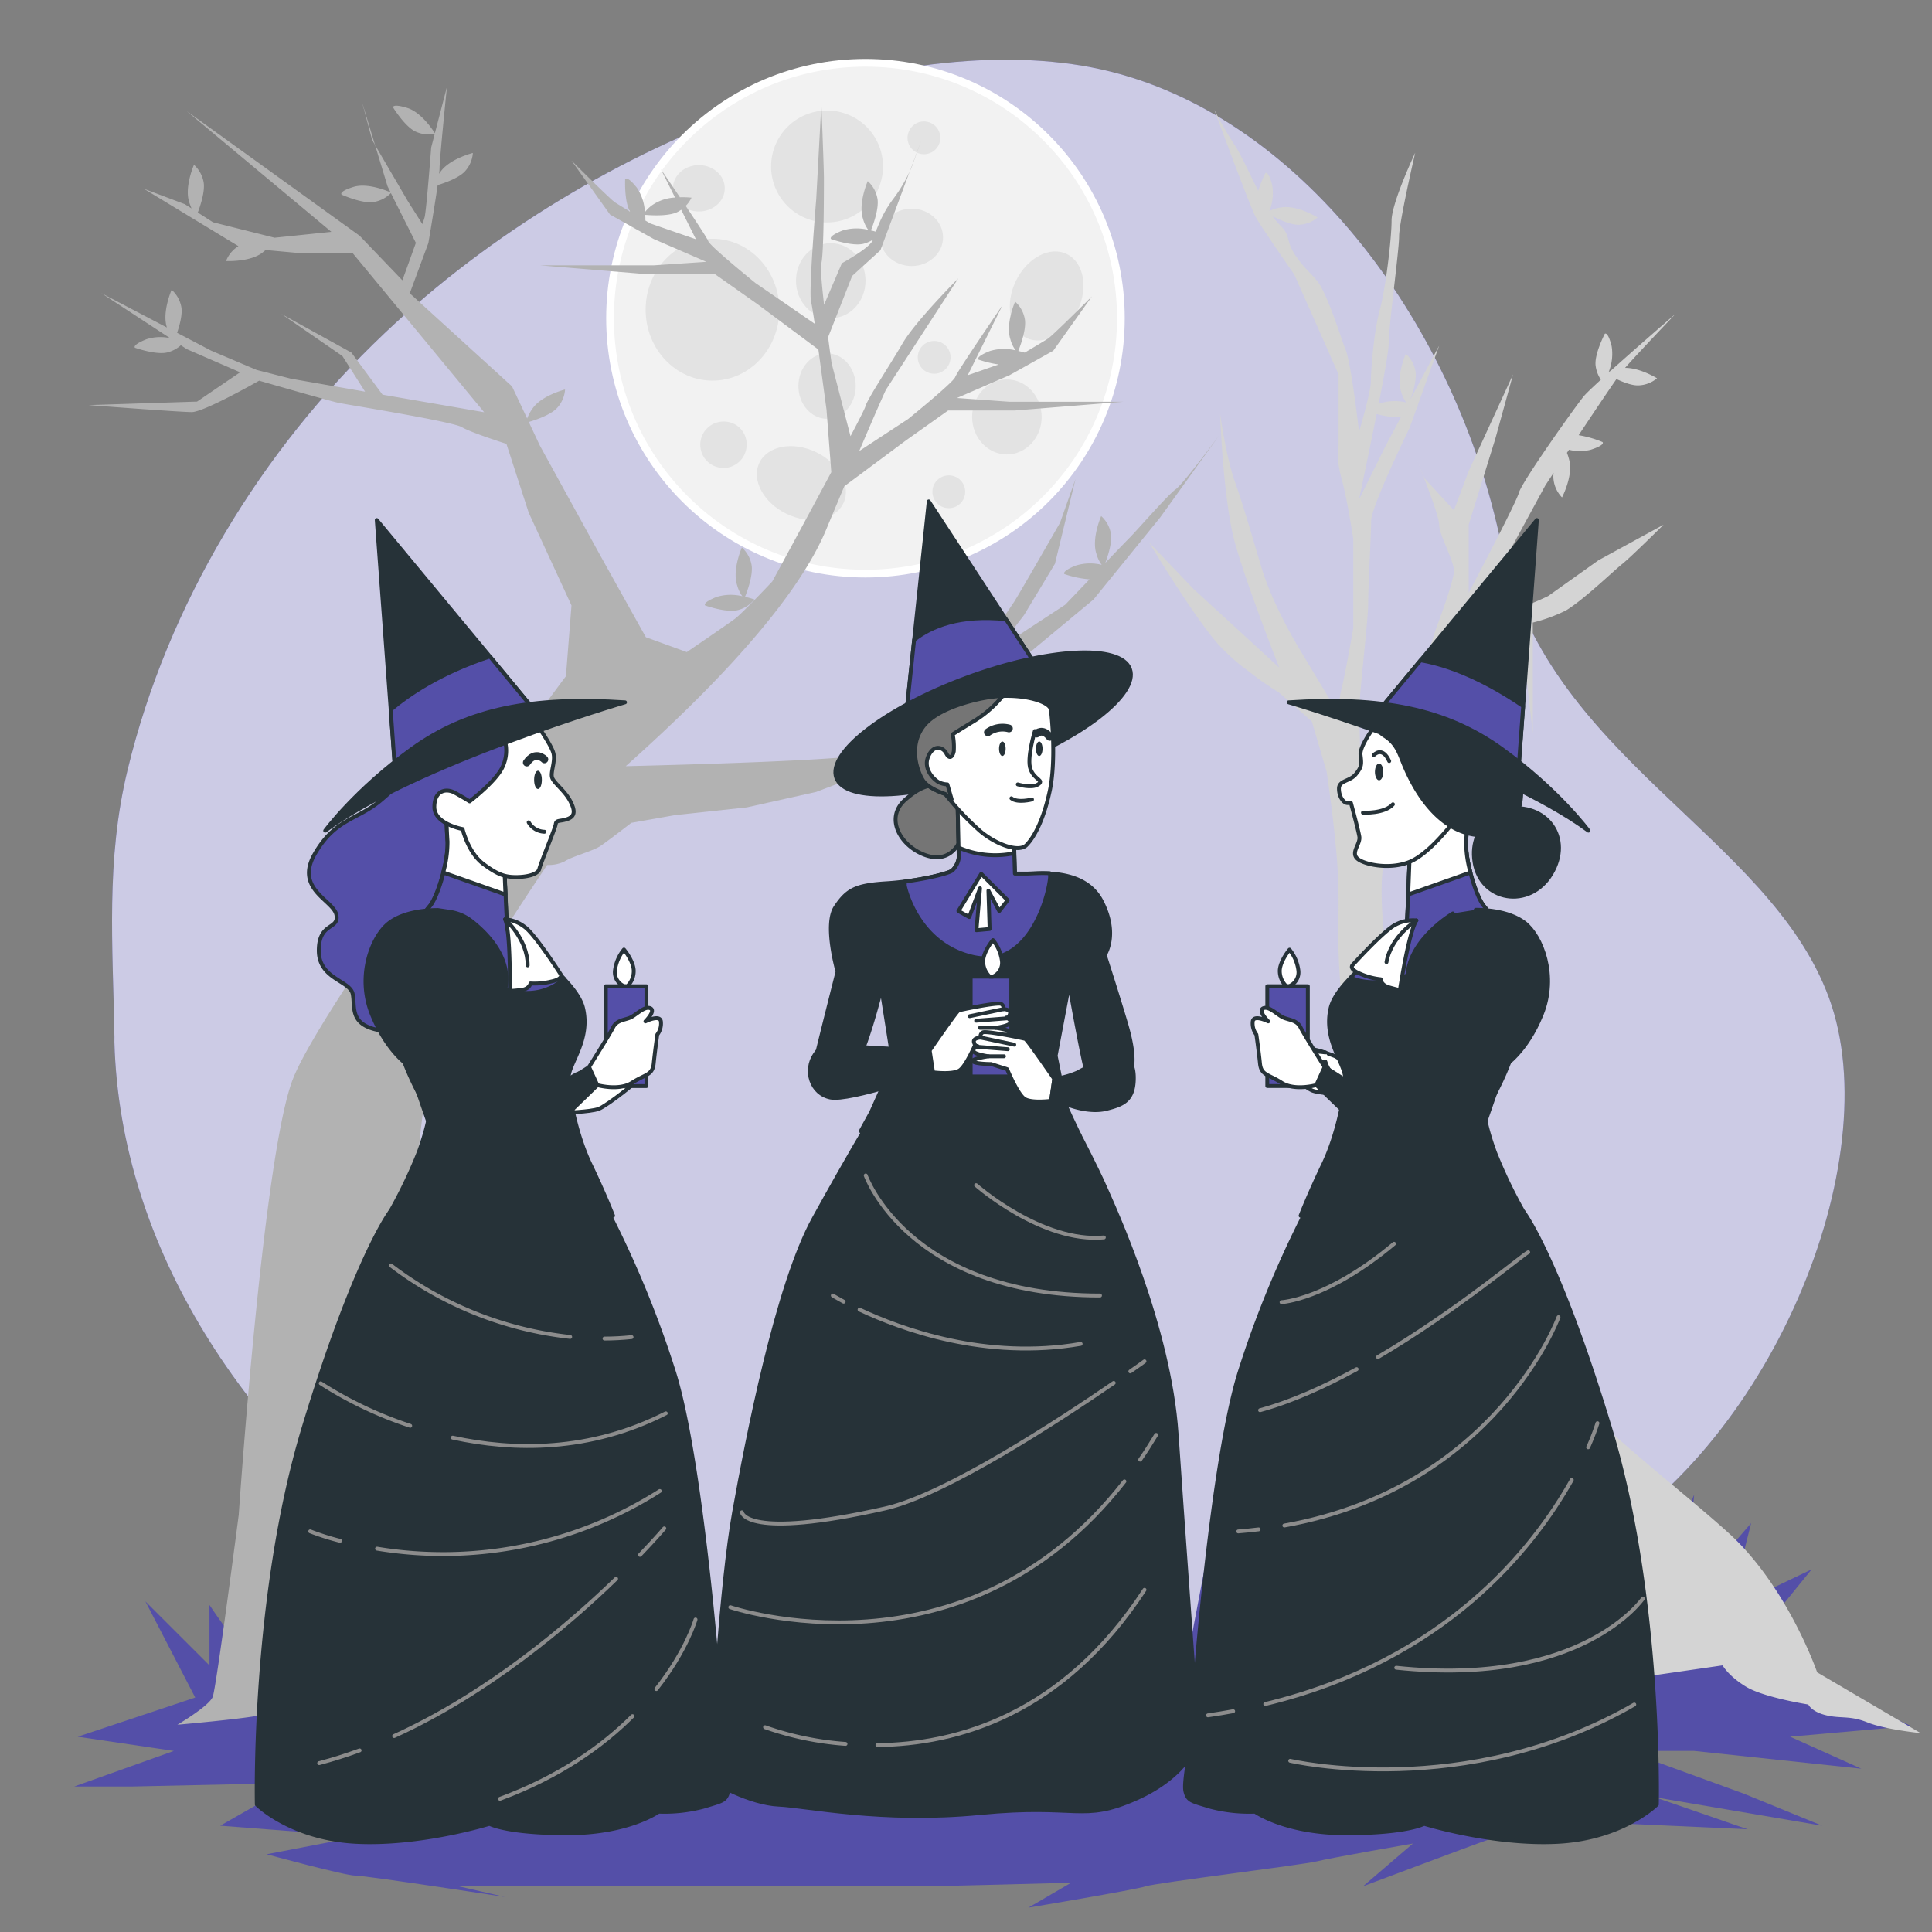 <svg xmlns="http://www.w3.org/2000/svg" viewBox="0 0 500 500"><rect x="0" y="0" width="500" height="500" fill="#808080" stroke="none"/><g id="freepik--background-simple--inject-174"><path d="M29.61,269.64c2.9,107.31,131.58,195,233,173.86C327,430.07,360.23,427.94,409,401.78s79.9-101.11,64.34-143.54S399.83,196,388.51,140.86,338.31,31.26,287.4,18.53s-132.18,14.83-188,67.83c-31.85,30.22-56,70-66.35,112.77-5.71,23.51-3.84,45.5-3.43,69.21Z" style="fill:#544FA8"></path><path d="M29.61,269.64c2.9,107.31,131.58,195,233,173.86C327,430.07,360.23,427.94,409,401.78s79.9-101.11,64.34-143.54S399.83,196,388.51,140.86,338.31,31.26,287.4,18.53s-132.18,14.83-188,67.83c-31.85,30.22-56,70-66.35,112.77-5.71,23.51-3.84,45.5-3.43,69.21Z" style="fill:#fff;opacity:0.7"></path></g><g id="freepik--Floor--inject-174"><path d="M50.52,439.32,37.63,414.44,54.21,431V415.37s11.06,16.58,12,13.82S64,387,64,387l5.87,26.52L69,376.67l10.13,40.54,46.07,12.9,5.53-19.35L143.58,373l-7.37,34.08s3.68-5.52,9.21-14.74,17.5-23,20.27-24.87-11.06,23-11.06,23l-12,27.64-1.85,6.45,16.59-12.9L151,430.11l12.9-14.74-2.77,17.5,18.43-8.29-4.61,10.13,12.9-6.45-6.45,12.9,23-4.6-4.6,8.29,16.58-8.29-2.76,11.05,47.91-1.84-12-8.29,19.35,2.76v-7.37l19.34,11.06-1.84-11.06,7.37,5.53-9.21-35.93,12.9,33.17V425.5l8.29,12,7.37-38.7,1.84,35,18.43-11.05-3.69,17.5,22.12-18.42-6.45,12,23-9.21-3.69,8.29,18.43-9.21-3.69,10.13,15.67-6.45-4.61-23,11,18.31.1-14.62L415.37,432,405.23,384,420,420.89l2.77-21.19,3.68,15.67,12-28.56-2.76,27.63,17.5-20.26-5.53,22.11,21.19-10.14L453.14,425.5H467s-16.58,11.06-11.06,11.06h18.43L471.57,443h14.74l8.29,3.68-31.33,2.77,18.43,8.29-43.3-4.61H420.89L451.3,464.2l20.27,8.29-43.31-7.37,24,8.29-40.54-1.84s-23.95,3.68-26.72,4.6-32.24,12-32.24,12l12.9-11.06s-21.2,3.69-24.88,4.61-41.46,5.53-44.22,6.45-30.41,5.53-30.41,5.53l11.06-6.45s-33.17.92-38.7.92H118.7l12,2.76s-35.93-5.52-38.7-5.52-23-5.53-23-5.53l24-4.61L57,472.49l19.35-11.06-42.38.92H19.2L45,453.14l-24.88-3.68Z" style="fill:#544FA8"></path></g><g id="freepik--Moon--inject-174"><circle cx="223.98" cy="82.35" r="66.1" style="fill:#f2f2f2;stroke:#fff;stroke-miterlimit:10;stroke-width:2px"></circle><ellipse cx="184.39" cy="80.15" rx="17.3" ry="18.36" style="fill:#e3e3e3"></ellipse><path d="M228.52,43.08A14.48,14.48,0,1,1,214.05,28.6,14.47,14.47,0,0,1,228.52,43.08Z" style="fill:#e3e3e3"></path><path d="M221.46,99.92c0,4.68-3.32,8.47-7.41,8.47s-7.42-3.79-7.42-8.47,3.32-8.47,7.42-8.47S221.46,95.24,221.46,99.92Z" style="fill:#e3e3e3"></path><path d="M193.22,114.75a6,6,0,1,1-6-5.65A5.84,5.84,0,0,1,193.22,114.75Z" style="fill:#e3e3e3"></path><path d="M244.06,61.44c0,4.09-3.64,7.41-8.12,7.41s-8.12-3.32-8.12-7.41S231.45,54,235.94,54,244.06,57.34,244.06,61.44Z" style="fill:#e3e3e3"></path><path d="M243.35,35.67a4.24,4.24,0,1,1-4.24-4.24A4.23,4.23,0,0,1,243.35,35.67Z" style="fill:#e3e3e3"></path><path d="M246,92.47a4.24,4.24,0,1,1-4.23-4.23A4.23,4.23,0,0,1,246,92.47Z" style="fill:#e3e3e3"></path><path d="M249.79,127.26a4.24,4.24,0,1,1-4.23-4.23A4.23,4.23,0,0,1,249.79,127.26Z" style="fill:#e3e3e3"></path><path d="M187.57,48.73c0,3.31-3,6-6.71,6s-6.71-2.69-6.71-6,3-6,6.71-6S187.57,45.41,187.57,48.73Z" style="fill:#e3e3e3"></path><path d="M224,72.65c0,5.36-4,9.7-9,9.7s-9-4.34-9-9.7,4-9.71,9-9.71S224,67.28,224,72.65Z" style="fill:#e3e3e3"></path><path d="M269.58,107.91c0,5.36-4.05,9.7-9,9.7s-9-4.34-9-9.7,4.05-9.71,9-9.71S269.58,102.55,269.58,107.91Z" style="fill:#e3e3e3"></path><path d="M218.26,130.26c-2.13,4.4-8.72,5.61-14.72,2.71s-9.13-8.82-7-13.22,8.72-5.61,14.71-2.71S220.39,125.87,218.26,130.26Z" style="fill:#e3e3e3"></path><path d="M265.65,87.46c-4.41-2.12-5.64-8.7-2.76-14.71s8.8-9.16,13.2-7,5.64,8.7,2.75,14.7S270.05,89.57,265.65,87.46Z" style="fill:#e3e3e3"></path></g><g id="freepik--Trees--inject-174"><path d="M470.28,432.8s-7.65-22.21-22.95-36.09S403,361.55,394.55,345.82s-19.56-58.15-28.31-75-9.18-39.79-8.42-45.34a159.1,159.1,0,0,1,6.12-26.84,274.25,274.25,0,0,1,10.72-26.83,14.76,14.76,0,0,1,6.88-6.48c.53-.22,1.2-.44,2-.68l2.58,57.07V163.94c2.22-.6,4.81-1.26,7.42-2l3.14,27.85V161.12a41,41,0,0,0,8.61-3.15c4.59-2.78,12.24-10.18,14.53-12s10.71-10.18,10.71-10.18L413.67,145l-13,9.25S393,158,390,158s-9.18,2.77-9.18,2.77l19.12-35.16,2.13-3.24a6.52,6.52,0,0,0,0,1.86,7.87,7.87,0,0,0,2.18,4.5s2.93-5.63,1.87-9.65a14.35,14.35,0,0,0-.6-1.89l.53-.79a11.38,11.38,0,0,0,5.62,0c4-1.3,3.05-2,3.05-2a27.12,27.12,0,0,0-6.17-1.77c3.66-5.51,7.59-11.38,9.79-14.53,1.75.83,4.14,1.76,5.85,1.63a7.94,7.94,0,0,0,4.65-1.83s-4.41-2.73-8.28-2.69c3.31-3.76,13.08-14,13.08-14s-9.79,8.46-16.84,14.8a2.39,2.39,0,0,0-.47.26,12.53,12.53,0,0,0,.76-6.68c-1-4-1.78-3.19-1.78-3.19s-2.76,5.3-2.36,8.28a8.51,8.51,0,0,0,1.35,3.59c-2.18,2-3.82,3.56-4.37,4.22-2.3,2.78-16.07,22.21-16.83,25s-13,25.91-13,25.91V135.76l6.89-22.21,4.59-16.66-11.48,25-3.82,10.17-7.66-8.32-2.27-5.51c.36.87,6.1,14.85,6.1,17.54s3.83,9.25,3.83,12-4.6,14.8-4.6,14.8-8.41,25.91-9.94,30.54-9.18,21.28-9.18,21.28-.77-25.91-.77-30.53,2.3-23.14,2.3-27.77.76-17.58.76-21.28,9.95-24.06,9.95-24.06l1.89-5.25c.28-.3.44-.51.44-.51l-.23-.08,5.55-15.44L365,103.37c.63-1.71,1.77-5.29,1.29-7.47a7.9,7.9,0,0,0-2.47-4.35s-2.55,5.81-1.23,9.76a8.22,8.22,0,0,0,1.37,2.86,12.49,12.49,0,0,0-6.72.19l-.44.18c1.43-7.31,2.6-13.86,2.6-15.67,0-4.63,2.69-24,2.69-27.71s4.17-21.64,4.17-21.64-6.12,12.95-6.12,17.58-1.53,17.58-3.06,23.13-2.3,15.73-2.3,18.51-3.06,13-3.06,13-2-17.59-3.49-21.29c-1.09-2.64-3.84-11.83-6.54-16.55-1.09-1.9-3.08-3.53-4.62-5.39-5.36-6.48-2.18-6.74-6-10.45a14.54,14.54,0,0,1-1.73-2.13c1.67.88,4.88,2.39,7,2.23A7.87,7.87,0,0,0,341,56.28s-5.39-3.34-9.49-2.59a8.61,8.61,0,0,0-3,.94v0a12.39,12.39,0,0,0,.75-6.64c-1-4-1.78-3.2-1.78-3.2a29.75,29.75,0,0,0-1.85,4.59c-2.22-4.4-4.36-9.16-6-11.69a97.18,97.18,0,0,1-5.35-9.26s9.18,25,10.71,27.76c1,1.8,4.85,7.45,7.46,11.23l2.52,3.65,7.91,17.82,3.53,8V115.4s-.77,2.77.76,8.33,3.06,15.73,3.06,15.73v23.13s-2.29,13-3.06,15.73a29.49,29.49,0,0,0-.76,6.48l-10-16.66s-6.88-11.1-9.94-21.28-4.59-15.73-6.89-22.21-3.82-17.58-3.82-17.58.76,22.21,3.82,33.31,11.48,32.39,11.48,32.39l-22.19-20.36-11.47-12s12.24,20.36,18.36,26.84a58,58,0,0,0,5.42,5l4.91,3.73c2.86,2,5,3.32,5,3.32l3.63,3.2,3.05,2.68,1.73,1.52,3.83,13s1.53,10.18,2.29,18.5a148.85,148.85,0,0,1,.77,18.51,185.63,185.63,0,0,0,.74,21.21c.79,7.48,12.26,52.82,16.09,57.45s6.12,16.66,8.41,22.21,3.07,13.88,6.13,17.58,3.06,8.33,6.12,10.18,4.59,8.33,10.71,13.88,13,16.66,15.3,21.28,1.53,10.18,3.82,14.81,2.3,7.4,2.3,7.4V431l-2.3,4.63L445.8,431s1.53,2.78,6.12,5.55S468,441.13,468,441.13s.76,1.85,4.59,2.78,6.12,0,10.71,1.85,13.77,2.77,13.77,2.77Zm-114-325.64c1.84.49,4.56,1,6.37.62l-4.05,7.62-6.89,13.88S354.14,117.91,356.27,107.16Z" style="fill:#d4d4d4"></path><path d="M238.48,36.23l-3,8.07c.23-.48.35-.76.35-.76Z" style="fill:#b2b2b2"></path><polygon points="96.31 36.23 97.06 37.52 93.65 26.27 96.31 36.23" style="fill:#b2b2b2"></polygon><path d="M267,168.43,283,155.15l17.27-21.26,15.28-21.26s-9.3,12.62-11.29,14-10,10.63-12,12.62c-.76.76-3.31,3.41-6.2,6.42.58-1.56,1.91-5.45,1.4-7.76a7.88,7.88,0,0,0-2.48-4.35s-2.55,5.81-1.23,9.76a8.53,8.53,0,0,0,1.37,2.86,12.49,12.49,0,0,0-6.72.19c-3.86,1.55-2.91,2.2-2.91,2.2a26.14,26.14,0,0,0,6.48,1.36l-6.32,6.59-17.27,11.3,6.64-8.64,8-13.28,5.32-21.93-4,11.3-2.29,4c-2.64,4.59-6.85,11.91-8.78,15.14-.41.7-.72,1.2-.89,1.45-1.33,2-8.63,12.62-8.63,12.62l-8.64,15.28s-16.61,9.3-20.6,11.3c-3.38,1.69-48.91,2.9-62.57,3.23,13.71-12.26,42.62-39,51.87-61.23,1.74-4.18,3.3-7.89,4.69-11.21l16-11.9,10.87-7.71h17.22l28.09-2.26H261.25L247.66,103l13.59-5.89,11.33-6.34,10-14.05s-6.63,6.63-9.82,9.57a17.88,17.88,0,0,1-1.51,1.31c-.79.53-3.74,2.29-6.06,3.66-.42-.13-1-.28-1.66-.44.13-.3,2.29-5.56,1.66-8.41a7.88,7.88,0,0,0-2.48-4.35s-2.55,5.81-1.22,9.76a8.39,8.39,0,0,0,1.36,2.86,12.55,12.55,0,0,0-6.71.18c-3.87,1.56-2.91,2.21-2.91,2.21a29.17,29.17,0,0,0,5.22,1.26l-8,2.78L259.44,79s-11.78,17.22-12.23,18.58S235,108.46,235,108.46l-12.63,8.27c5.2-12.21,6.88-15.81,6.88-15.81L248,72.05s-11.07,11.07-14.43,16.84-9.14,14.44-9.63,16.36c-.11.47-1.62,3.44-3.83,7.64L215.22,94s-.41-2.88-.91-6.73l6.23-15.86,7.31-6.64,7.62-20.5a38.44,38.44,0,0,1-4.3,7.21,29.47,29.47,0,0,0-3.62,6.29c-.35.78-.65,1.51-.91,2.18-.36-.1-.78-.21-1.25-.32.13-.3,2.29-5.56,1.66-8.41a7.88,7.88,0,0,0-2.48-4.35s-2.55,5.81-1.22,9.76a8.39,8.39,0,0,0,1.36,2.86,12.45,12.45,0,0,0-6.71.18c-3.87,1.56-2.91,2.21-2.91,2.21s5.63,2,8.53,1.17a8.81,8.81,0,0,0,2.26-1l0,.07c-.66,2-8,6-8,6l-4.61,10.76c-.57-5-1-9.66-.7-10.76.66-2.66.66-19.27.66-21.93s-.66-19.26-.66-19.26l-1.33,24.58s-2,23.92-1.33,26.57c.17.69.52,2.86.94,5.71L195.52,73.25s-11.78-9.51-12.24-10.87c-.21-.65-3-4.86-5.82-9.1a7.29,7.29,0,0,0,1.5-2.13,22.77,22.77,0,0,0-3-.1c-2.61-3.88-4.92-7.25-4.92-7.25l3.66,7.32a11.35,11.35,0,0,0-5.45,1.67,8.49,8.49,0,0,0-2.35,2.13,12.43,12.43,0,0,0-2.11-6.38c-2.6-3.25-3-2.15-3-2.15s-.27,5.75,1.26,8.36c-1.7-1-3.29-2-3.84-2.34a17.47,17.47,0,0,1-1.52-1.31c-3.18-2.94-9.81-9.57-9.81-9.57l10,14,11.33,6.34,13.59,5.89-13.59.91H139.78L167.88,71H185.1L196,78.69,211.8,90.46c1,7.48,2.1,15.53,2.1,15.53l1.24,16.21c-6.87,12.85-15.27,28.28-15.27,28.28s-7.7,8.18-9.62,9.62-12.51,8.66-12.51,8.66l-10.59-3.85-11.54-20.69-15.88-28.87-2.88-6.14c1.08-.31,5.77-1.75,7.47-3.79a7.91,7.91,0,0,0,1.92-4.62s-6.16,1.54-8.47,5a10.66,10.66,0,0,0-1.34,2.51L132.51,100,106.05,75.9l4.81-13s1.58-9.22,2.41-15c1.45-.43,5.6-1.81,7.18-3.7a7.88,7.88,0,0,0,1.93-4.62s-6.16,1.54-8.47,5l-.27.41c.07-.6.11-1.07.11-1.34,0-2.41,1.92-21.17,1.92-21.17l-3.12,12c-.48-.76-3.51-5.43-7.16-6.55-4-1.22-3.65-.11-3.65-.11s3.14,5.09,5.9,6.27a8.14,8.14,0,0,0,4.87.54l-.92,3.54s-1.21,16-1.69,18c-.08.31-.29,1-.58,1.83l-3.71-5.84L97.06,37.52l3.23,10.67.8,1.6c-.84-.38-6-2.54-9.59-1.42-4,1.22-3.08,2-3.08,2s5.44,2.46,8.39,1.89a8.09,8.09,0,0,0,4.35-2.29L107.6,62.8l.08-.1c-1.63,4.59-3.55,9.84-3.55,9.84L93.06,61,48.32,28.75,85.76,60l-14.7,1.52-15.94-4L51.19,55c.53-1.39,2-5.55,1.48-8a8,8,0,0,0-2.47-4.35S47.64,48.48,49,52.42c.21.63.4,1.12.58,1.53l-1.74-1.11-10.63-4L61.7,63.7h0a7.89,7.89,0,0,0-3.2,3.85s6.33.35,9.56-2.28c.25-.2.47-.39.67-.57l8.32.76H91.23l34.07,41.23L99,102.14l-8.07-10.9-18.12-10L88.62,92.15l5.86,9.21L75.26,98l-8.85-2.26-11.78-5-8.8-4.61c.64-1.85,1.49-4.9,1.07-6.83A7.88,7.88,0,0,0,44.42,75s-2.55,5.81-1.22,9.76c0,0,0,0,0,0l-17-8.91L44,87.51a11.74,11.74,0,0,0-6.14.3C34,89.36,34.94,90,34.94,90s5.63,2,8.52,1.17a8.3,8.3,0,0,0,3.35-1.82l1.51,1,13.82,6L51,103.93l-28.09.91h0s23.56,1.81,26.73,1.81,17.43-8.13,17.43-8.13,18.28,5.29,20.69,5.77,29.35,4.81,31.75,6.25,11.55,4.33,11.55,4.33l5.77,17.81,11.07,24L146.46,175s-63,84.2-70.72,104.41S61.79,392,61.79,392,56,436.74,55.05,439.15s-9.14,7.21-9.14,7.21,16.36-1.44,21.17-2.4,20.69.48,26,1,23.09,1.44,23.09,1.44l-1-4.81s7.7,1,11.07,1.44,14.91,1.45,14.91,1.45-13.95-9.63-16.84-11.07-11.06-16.36-14-36.56-2.89-43.78-2.89-58.22-1.25-55.22,8.18-73.13c5.43-10.29,16.86-28,26-41.64a9.56,9.56,0,0,0,4.49-.91c2-1.33,7.31-2.66,9.3-4s8-6,8-6l11.29-2,18.6-2,17.94-4,13.95-5.31,14.61-6,8.64-6s6.64-2,10-2.66,29.23-8.63,29.23-8.63l-19.27,4-17.94,3.32,6.65-10ZM168.33,57.84l-1.3-.76c0-.41,0-.91-.06-1.47.33,0,6,.59,8.54-.84a8.6,8.6,0,0,0,.78-.49l3.82,7.64Z" style="fill:#b2b2b2"></path><path d="M185.42,154.5c-3.87,1.55-2.91,2.2-2.91,2.2s5.63,2,8.53,1.17a7.87,7.87,0,0,0,4.19-2.73,22.87,22.87,0,0,0-2.42-.69c.13-.3,2.29-5.56,1.66-8.41a7.88,7.88,0,0,0-2.48-4.35s-2.55,5.81-1.22,9.76a8.39,8.39,0,0,0,1.36,2.86A12.45,12.45,0,0,0,185.42,154.5Z" style="fill:#b2b2b2"></path></g><g id="freepik--character-2--inject-174"><polygon points="234.48 185.48 240.36 129.76 271.16 176.8 234.48 185.48" style="fill:#263238;stroke:#263238;stroke-linecap:round;stroke-linejoin:round"></polygon><path d="M260.33,160.25c-11.88-1.22-19.27,1.82-23.75,5.33l-2.1,19.9,36.68-8.68Z" style="fill:#544FA8;stroke:#263238;stroke-linecap:round;stroke-linejoin:round"></path><ellipse cx="254.43" cy="187.22" rx="40.52" ry="12.6" transform="translate(-49.21 100.12) rotate(-20.34)" style="fill:#263238;stroke:#263238;stroke-linecap:round;stroke-linejoin:round"></ellipse><path d="M242.32,203.4s-2.8-1.12-8.12,3.64-1.12,12,5.32,14.28,9.52-3.08,9.8-7.28a17.37,17.37,0,0,0-2.8-10.36C244.84,200.88,242.32,203.4,242.32,203.4Z" style="fill:#757575;stroke:#263238;stroke-linecap:round;stroke-linejoin:round"></path><path d="M224.14,291.65s-3.84,6.2-13.47,23.59S193.41,372.36,190,391.3s-5.58,58.35-5.58,58.35-1.56,8.07-.94,9.94,10.87,7.14,18,7.45,26.69,4.65,52.15,2.17S280,471.69,294,465.49s16.15-15.22,16.15-15.22-4.57-63-5.65-79.15c-1.87-27.82-16.3-58.87-18.48-63.84s-6.66-13.56-6.66-13.56-5.84-4.24-15.47-4.24-34.14-1.55-35.07-1.55S224.14,291.65,224.14,291.65Z" style="fill:#263238;stroke:#263238;stroke-linecap:round;stroke-linejoin:round"></path><path d="M224.05,304.21s11,31.07,60.63,31.07" style="fill:none;stroke:#8c8c8c;stroke-linecap:round;stroke-linejoin:round"></path><path d="M222.45,338.93c10.73,5.06,32.71,13.14,57.22,8.87" style="fill:none;stroke:#8c8c8c;stroke-linecap:round;stroke-linejoin:round"></path><path d="M215.53,335.28s1,.61,2.8,1.59" style="fill:none;stroke:#8c8c8c;stroke-linecap:round;stroke-linejoin:round"></path><path d="M288.23,357.9c-14.12,9.69-43.5,28.94-59.14,32.48-36.19,8.18-37.1,1-37.1,1" style="fill:none;stroke:#8c8c8c;stroke-linecap:round;stroke-linejoin:round"></path><path d="M296.2,352.31s-1.35,1-3.68,2.61" style="fill:none;stroke:#8c8c8c;stroke-linecap:round;stroke-linejoin:round"></path><path d="M295.08,377.76c1.41-2,2.78-4.18,4.13-6.41" style="fill:none;stroke:#8c8c8c;stroke-linecap:round;stroke-linejoin:round"></path><path d="M189,415.94s60.54,20.62,102-32.56" style="fill:none;stroke:#8c8c8c;stroke-linecap:round;stroke-linejoin:round"></path><path d="M227.08,451.63c20.5-.22,48-7.79,69.12-40.19" style="fill:none;stroke:#8c8c8c;stroke-linecap:round;stroke-linejoin:round"></path><path d="M198,447a79.79,79.79,0,0,0,20.82,4.32" style="fill:none;stroke:#8c8c8c;stroke-linecap:round;stroke-linejoin:round"></path><path d="M252.61,306.72s17,15,33.07,13.53" style="fill:none;stroke:#8c8c8c;stroke-linecap:round;stroke-linejoin:round"></path><path d="M247.78,206.21s.33,14.7.33,15.7a5.76,5.76,0,0,1-1.67,3.34c-.83.84-9,2.84-17,3.34s-10.19,1.67-13.2,6.18.51,16.7.51,16.7-5.68,22.38-6,24.22,6.18,3.34,9.36,1.5,8-21.38,8-21.38l2.51,15.87a41.42,41.42,0,0,1-.84,6.34c-.5,1.34-4.34,9.86-4.34,9.86l-2.67,4.84s9.52,7.18,26.38,7.18,23.05-2.17,25.06-3.17,5.17-3,5.17-3-3.84-7.85-3.84-8.51-2.34-12-2.34-12l3.51-18.54s3.84,21.88,4.84,23.89,6.68,4,9.52,1.5,2.51-7.85.34-15.2-5.51-17.7-5.51-17.7,3.67-5.35-.84-14-16.37-7-19.37-7h-3l-.33-10.69Z" style="fill:#263238;stroke:#263238;stroke-linecap:round;stroke-linejoin:round"></path><path d="M265.65,226.09h-3l-.33-10.69L258,212.65c-2,.14-6,.47-10,.84.09,3.86.17,7.91.17,8.42a5.76,5.76,0,0,1-1.67,3.34c-.67.67-6.08,2.1-12.34,2.89l0,1.1s3,14.95,17.52,18.37,19.64-15.38,20.07-20.5a4.71,4.71,0,0,0-.06-1.11C269,225.87,266.73,226.09,265.65,226.09Z" style="fill:#544FA8;stroke:#263238;stroke-linecap:round;stroke-linejoin:round"></path><path d="M262.48,220.81l-.17-5.41-14.53-9.19s.2,8.65.29,13.13A23.61,23.61,0,0,0,262.48,220.81Z" style="fill:#fff;stroke:#263238;stroke-linecap:round;stroke-linejoin:round"></path><path d="M254.85,180.64s-11.6,1.93-15.74,7.18-1.66,11.87-.28,14.08,5.8,3.58,5.8,3.58a71.81,71.81,0,0,0,9.11,9.67c4.2,3.5,9.94,5.52,11.87,3.59s4.42-6.35,6.07-14.08.56-18.78.28-21S263.68,179,254.85,180.64Z" style="fill:#fff;stroke:#263238;stroke-linecap:round;stroke-linejoin:round"></path><path d="M259.49,180.13a30.33,30.33,0,0,0-4.64.51s-11.6,1.93-15.74,7.18-1.66,11.87-.28,14.08,5.8,3.58,5.8,3.58l1.46,1.61.2-.23L245.18,203a5.54,5.54,0,0,1-2.21-.55c-1.1-.55-4.14-3.31-2.76-6.63s3.87-2.48,4.7-.83,1.65.83,1.93-.55a16.87,16.87,0,0,0-.28-4.41s.83-.56,5.8-3.59A29.53,29.53,0,0,0,259.49,180.13Z" style="fill:#757575;stroke:#263238;stroke-linecap:round;stroke-linejoin:round"></path><path d="M267.82,189.2s-2.21,7.17-1.1,9.94,3.58,2.76,1.93,3.86-5.25,0-5.25,0" style="fill:none;stroke:#263238;stroke-linecap:round;stroke-linejoin:round"></path><path d="M267.08,206.9s-3.75,1-5.33-.31" style="fill:none;stroke:#263238;stroke-linecap:round;stroke-linejoin:round"></path><path d="M260.26,193.78c0,1-.38,1.87-.85,1.87s-.86-.84-.86-1.87.39-1.88.86-1.88S260.26,192.74,260.26,193.78Z" style="fill:#263238"></path><path d="M269.81,193.78c0,1-.39,1.87-.86,1.87s-.85-.84-.85-1.87.38-1.88.85-1.88S269.81,192.74,269.81,193.78Z" style="fill:#263238"></path><path d="M255.66,189.52a6.56,6.56,0,0,1,5.45-1" style="fill:none;stroke:#263238;stroke-linecap:round;stroke-linejoin:round;stroke-width:2px"></path><path d="M268.27,189.86s1.54-1.54,3.41.85" style="fill:none;stroke:#263238;stroke-linecap:round;stroke-linejoin:round;stroke-width:2px"></path><path d="M240.6,271.85s-21.38-.84-22-1.34-4.84-1.84-7.68,2.34-1,10.18,4,11.19,26.55-6.52,26.55-6.52Z" style="fill:#263238;stroke:#263238;stroke-linecap:round;stroke-linejoin:round"></path><rect x="251.21" y="252.75" width="10.5" height="25.83" style="fill:#544FA8;stroke:#263238;stroke-linecap:round;stroke-linejoin:round"></rect><path d="M256.13,252.75a5.46,5.46,0,0,1-1.68-4.2c.21-2.52,2.52-5.25,2.52-5.25a10.65,10.65,0,0,1,2.31,5.25,3.88,3.88,0,0,1-2.31,4.2Z" style="fill:#fff;stroke:#263238;stroke-linecap:round;stroke-linejoin:round"></path><path d="M240.6,271.85s7-10.19,7.51-10.36,10.15-2.17,11-1.67a1.15,1.15,0,0,1,.54,1.34s2.05,0,1.72,1.22-.89.95-.89.95,1.17.5,1,1.33-3.84,1.34-3.84,1.34,4.68.67,4,1.34S257,268,257,268l-4.17,1.34s-2.67,6.51-4.51,7.68-6.85.5-6.85.5Z" style="fill:#fff;stroke:#263238;stroke-linecap:round;stroke-linejoin:round"></path><line x1="259.64" y1="261.16" x2="250.95" y2="262.99" style="fill:none;stroke:#263238;stroke-linecap:round;stroke-linejoin:round"></line><line x1="260.98" y1="263.51" x2="252.62" y2="264.16" style="fill:none;stroke:#263238;stroke-linecap:round;stroke-linejoin:round"></line><line x1="257.63" y1="266" x2="253.61" y2="265.99" style="fill:none;stroke:#263238;stroke-linecap:round;stroke-linejoin:round"></line><path d="M272.84,279.21s-7-10.19-7.51-10.35-10.15-2.17-11-1.67a1.13,1.13,0,0,0-.54,1.33s-2.05.06-1.72,1.23.89.94.89.94-1.17.51-1,1.34,3.84,1.34,3.84,1.34-4.68.66-4,1.33,4.68.67,4.68.67l4.17,1.34s2.67,6.51,4.51,7.68,6.85.5,6.85.5Z" style="fill:#fff;stroke:#263238;stroke-linecap:round;stroke-linejoin:round"></path><line x1="253.8" y1="268.52" x2="262.49" y2="270.36" style="fill:none;stroke:#263238;stroke-linecap:round;stroke-linejoin:round"></line><line x1="252.46" y1="270.87" x2="260.82" y2="271.53" style="fill:none;stroke:#263238;stroke-linecap:round;stroke-linejoin:round"></line><line x1="255.81" y1="273.37" x2="259.83" y2="273.36" style="fill:none;stroke:#263238;stroke-linecap:round;stroke-linejoin:round"></line><path d="M272.84,279.21a21.93,21.93,0,0,0,6.09-1.68,41.54,41.54,0,0,1,7.56-3.36,9.86,9.86,0,0,1,4.83.21s2.31,0,2.1,5.25-2.94,6.3-7.14,7.35-9.24-.84-9.24-.84l-5-1.25Z" style="fill:#263238;stroke:#263238;stroke-linecap:round;stroke-linejoin:round"></path><polygon points="253.94 226.15 253.11 227.51 252.39 228.69 248.04 235.78 250.84 237.33 253.63 229.88 252.7 240.74 256.11 240.43 255.8 230.5 258.6 235.78 260.77 232.98 253.94 226.15" style="fill:#fff;stroke:#263238;stroke-linecap:round;stroke-linejoin:round"></polygon></g><g id="freepik--character-3--inject-174"><path d="M337.83,313.69a268.4,268.4,0,0,0-17.07,41.6c-7.14,23-11.8,81.95-12.11,89.4s-2.48,16.45-1.86,18.93,1.55,2.49,6.52,4a39.56,39.56,0,0,0,11.49,1.24s7.76,5.59,23.59,5.59S368.56,472,368.56,472s18,5.59,34.77,4.66S428.79,467,428.79,467s1.24-53.39-12.11-97.47-22.35-55.88-22.35-55.88S357.39,323.62,337.83,313.69Z" style="fill:#263238;stroke:#263238;stroke-linecap:round;stroke-linejoin:round"></path><path d="M351.1,354.34c-8.26,4.51-16.87,8.4-25,10.62" style="fill:none;stroke:#8c8c8c;stroke-linecap:round;stroke-linejoin:round"></path><path d="M395.5,324.08c-1.13.38-18.34,15.05-38.88,27.13" style="fill:none;stroke:#8c8c8c;stroke-linecap:round;stroke-linejoin:round"></path><path d="M325.72,395.8c-1.72.21-3.47.39-5.26.53" style="fill:none;stroke:#8c8c8c;stroke-linecap:round;stroke-linejoin:round"></path><path d="M403.34,340.88S387.18,385,332.39,394.8" style="fill:none;stroke:#8c8c8c;stroke-linecap:round;stroke-linejoin:round"></path><path d="M319.14,442.86c-2.12.39-4.3.75-6.52,1.07" style="fill:none;stroke:#8c8c8c;stroke-linecap:round;stroke-linejoin:round"></path><path d="M406.77,383c-10,17.8-32.77,46.78-79.32,58" style="fill:none;stroke:#8c8c8c;stroke-linecap:round;stroke-linejoin:round"></path><path d="M413.42,368.32a58.61,58.61,0,0,1-2.41,6.24" style="fill:none;stroke:#8c8c8c;stroke-linecap:round;stroke-linejoin:round"></path><path d="M333.9,455.69s45.36,10.64,89.05-14.56" style="fill:none;stroke:#8c8c8c;stroke-linecap:round;stroke-linejoin:round"></path><path d="M425.19,413.69s-15.69,23-63.85,17.92" style="fill:none;stroke:#8c8c8c;stroke-linecap:round;stroke-linejoin:round"></path><path d="M331.66,337s11.76-.56,29.12-15.12" style="fill:none;stroke:#8c8c8c;stroke-linecap:round;stroke-linejoin:round"></path><path d="M345.55,273.35s-4.57-1.79-6-1.79-10.72,1.79-10.72,2.38,8.74,7.55,10.92,8.34,9.14,1,9.14,1l-1-8.54Z" style="fill:#fff;stroke:#263238;stroke-linecap:round;stroke-linejoin:round"></path><path d="M343,272.36s-6.75-1-5.76,1,5.76,1.39,5.76,1.39,1,4,4.57,4.76" style="fill:#fff;stroke:#263238;stroke-linecap:round;stroke-linejoin:round"></path><path d="M364.84,220.87s-.62,18.63-.93,19.87-17.7,12.11-19.56,20.18,3.42,14,3.73,17.69-1.87,14.9-5.59,22.66-5.9,13.35-5.9,13.35,9.68,4.36,26.14,5,31.6-5.91,31.6-5.91a123.77,123.77,0,0,1-7.45-15.52c-2.48-6.83-2.79-10.24-2.79-10.24s8.69-13.35,9.62-25.77-7.45-25.14-9.62-27.63-5-12.41-4.66-16.76.31-9.31.31-9.31-1.55-2.49-5.28,0S364.84,220.87,364.84,220.87Z" style="fill:#263238;stroke:#263238;stroke-linecap:round;stroke-linejoin:round"></path><path d="M386.9,238.58a33,33,0,0,0-2.81-4.05c-2.18-2.48-5-12.41-4.66-16.76.14-1.9.21-3.93.25-5.6-3.64,1.22-7.85,2.7-11.91,4.14-1.7,2.49-2.93,4.56-2.93,4.56s-.62,18.63-.93,19.87c-.22.86-8.57,6.31-14.34,12.25,7.51,3.4,18-1.18,22.46-5C375.84,244.82,382.86,240.79,386.9,238.58Z" style="fill:#544FA8;stroke:#263238;stroke-linecap:round;stroke-linejoin:round"></path><path d="M379.43,217.77c.31-4.35.31-9.31.31-9.31s-1.55-2.49-5.28,0-9.62,12.41-9.62,12.41-.18,5.43-.4,10.63l16.11-5.69A28.94,28.94,0,0,1,379.43,217.77Z" style="fill:#fff;stroke:#263238;stroke-linecap:round;stroke-linejoin:round"></path><path d="M356.46,187s-4.66,5.9-4.35,8.38.31,3.1-1.24,5-4.35,1.55-4.35,3.72,1.25,3.73,2.18,3.73h.93s1.86,6.83,2.17,8.69-2.17,4-.62,5.59,8.38,3.1,13.66.93,11.49-10.56,11.49-10.56l1.24-4s3.41-3.11,2.48-7.45-3.72-4-5-1.55a36.87,36.87,0,0,0-1.86,4.34s-2.17.62-3.41-2.17-1.87-4-1.87-4-4-3.1-4-5v-3.11Z" style="fill:#fff;stroke:#263238;stroke-linecap:round;stroke-linejoin:round"></path><path d="M358,199.77c0,1.2-.49,2.17-1.09,2.17s-1.08-1-1.08-2.17.48-2.18,1.08-2.18S358,198.57,358,199.77Z" style="fill:#263238"></path><path d="M352.73,210.32s5.59.31,7.76-2.17" style="fill:none;stroke:#263238;stroke-linecap:round;stroke-linejoin:round"></path><path d="M355.53,195.42s2.17-2.48,4,1.55" style="fill:none;stroke:#263238;stroke-linecap:round;stroke-linejoin:round"></path><path d="M375.28,213.67a16.44,16.44,0,0,0,8.81,2.55c4.65,0,9.62-3.42,9.62-11.49s-10.56-14.59-21.42-18-15.83.31-15.83.31-.62,1.86,1.86,3.41c3.44,2.15,3.9,5,5.45,8.47C366.24,204.54,370,210.42,375.28,213.67Z" style="fill:#263238;stroke:#263238;stroke-linecap:round;stroke-linejoin:round"></path><polygon points="357.08 183.63 397.74 134.58 393.09 197.9 357.08 183.63" style="fill:#263238;stroke:#263238;stroke-linecap:round;stroke-linejoin:round"></polygon><path d="M367.64,170.89l-10.56,12.73,36,14.28,1.11-15.17C382.13,174.51,372.93,171.77,367.64,170.89Z" style="fill:#544FA8;stroke:#263238;stroke-linecap:round;stroke-linejoin:round"></path><path d="M333.49,181.76s54,15.83,77.6,33.22c0,0-7.76-10.56-22.35-21.11S357.39,180.21,333.49,181.76Z" style="fill:#263238;stroke:#263238;stroke-linecap:round;stroke-linejoin:round"></path><path d="M389.67,209.39s-9.62,3.41-8.07,13.66,14.28,12.41,19.87,3.1S400.23,207.53,389.67,209.39Z" style="fill:#263238;stroke:#263238;stroke-linecap:round;stroke-linejoin:round"></path><path d="M381.91,235.46c1.24,0,8.38,0,12.73,3.42S403,252.54,399,262.47s-9.63,13.35-9.63,13.35S378.19,309,376.64,310.59s-5-2.18-11.18-6.83-24.83-23-24.83-23l2.17-4.66,27.94,17.69,4.65-17.38s-11.79-14.28-11.17-23.9S376,236.4,376,236.4" style="fill:#263238;stroke:#263238;stroke-linecap:round;stroke-linejoin:round"></path><rect x="327.97" y="255.23" width="10.5" height="25.83" style="fill:#544FA8;stroke:#263238;stroke-linecap:round;stroke-linejoin:round"></rect><path d="M332.89,255.23a5.46,5.46,0,0,1-1.68-4.2c.21-2.52,2.52-5.25,2.52-5.25A10.65,10.65,0,0,1,336,251a3.88,3.88,0,0,1-2.31,4.2Z" style="fill:#fff;stroke:#263238;stroke-linecap:round;stroke-linejoin:round"></path><path d="M342.8,276.13s-5.28-8.38-6.21-10.24-2.79-1.87-4.34-2.49-3.73-3.1-5.28-2.48,1.24,3.41,1.24,3.41-3.72-1.86-4,0a4.77,4.77,0,0,0,.94,3.42s.62,4.34.93,7.45,2.17,2.79,5.58,5,9,.62,9,.62Z" style="fill:#fff;stroke:#263238;stroke-linecap:round;stroke-linejoin:round"></path><path d="M366.56,238.21a9.57,9.57,0,0,0-5.36,1.07c-3,1.47-11.14,10.46-11.14,10.46s-1.16,1,2.08,2.32a17.55,17.55,0,0,0,5.19,1.37s0,1.48,2.12,2.08,2.84.73,2.84.73S364.55,241.33,366.56,238.21Z" style="fill:#fff;stroke:#263238;stroke-linecap:round;stroke-linejoin:round"></path><path d="M366.56,238.21S360,242.28,358.82,249" style="fill:none;stroke:#263238;stroke-linecap:round;stroke-linejoin:round"></path></g><g id="freepik--character-1--inject-174"><path d="M157.42,313.69a268.4,268.4,0,0,1,17.07,41.6c7.14,23,11.8,81.95,12.11,89.4s2.48,16.45,1.86,18.93-1.55,2.49-6.52,4a39.56,39.56,0,0,1-11.49,1.24s-7.76,5.59-23.59,5.59S126.68,472,126.68,472s-18,5.59-34.76,4.66S66.46,467,66.46,467s-1.24-53.39,12.11-97.47,22.35-55.88,22.35-55.88S137.86,323.62,157.42,313.69Z" style="fill:#263238;stroke:#263238;stroke-linecap:round;stroke-linejoin:round"></path><path d="M156.45,346.42q3.42,0,7-.37" style="fill:none;stroke:#8c8c8c;stroke-linecap:round;stroke-linejoin:round"></path><path d="M101.16,327.49A93.12,93.12,0,0,0,147.56,346" style="fill:none;stroke:#8c8c8c;stroke-linecap:round;stroke-linejoin:round"></path><path d="M117.16,372.06c15.82,3.45,35.45,3.73,55.15-6.29" style="fill:none;stroke:#8c8c8c;stroke-linecap:round;stroke-linejoin:round"></path><path d="M83,358a101.84,101.84,0,0,0,23.16,11" style="fill:none;stroke:#8c8c8c;stroke-linecap:round;stroke-linejoin:round"></path><path d="M97.58,400.79a104.6,104.6,0,0,0,73.18-14.92" style="fill:none;stroke:#8c8c8c;stroke-linecap:round;stroke-linejoin:round"></path><path d="M80.28,396.31A65,65,0,0,0,88,398.76" style="fill:none;stroke:#8c8c8c;stroke-linecap:round;stroke-linejoin:round"></path><path d="M93.07,453c-3.44,1.26-6.93,2.37-10.47,3.3" style="fill:none;stroke:#8c8c8c;stroke-linecap:round;stroke-linejoin:round"></path><path d="M159.45,408.58C147,420.64,126.23,438.29,102,449.29" style="fill:none;stroke:#8c8c8c;stroke-linecap:round;stroke-linejoin:round"></path><path d="M171.92,395.54s-2.24,2.64-6.29,6.86" style="fill:none;stroke:#8c8c8c;stroke-linecap:round;stroke-linejoin:round"></path><path d="M163.68,444.14c-7.68,7.67-18.69,15.61-34.29,21.39" style="fill:none;stroke:#8c8c8c;stroke-linecap:round;stroke-linejoin:round"></path><path d="M180,419.13s-2.32,8.06-10.15,18" style="fill:none;stroke:#8c8c8c;stroke-linecap:round;stroke-linejoin:round"></path><path d="M103.93,201s.35,1.4-5.62,6.32-11.59,4.56-16.86,13.7,4.92,11.94,5.62,15.8S82.5,238.61,82.5,246s8.08,7.72,8.78,11.24-1,8.08,7.38,9.48,15.1-2.46,20-10.54S125,234,123.6,226.67s.35-14.76,3.51-18.27,7.73-14.75,6.67-18.26-18.26-.71-22.48,2.46A34.05,34.05,0,0,0,103.93,201Z" style="fill:#544FA8;stroke:#263238;stroke-linecap:round;stroke-linejoin:round"></path><path d="M149.11,278.06s4.57-1.79,6-1.79,10.72,1.79,10.72,2.38-8.74,7.55-10.92,8.34-9.14,1-9.14,1l1-8.54Z" style="fill:#fff;stroke:#263238;stroke-linecap:round;stroke-linejoin:round"></path><path d="M151.69,277.06s6.75-1,5.76,1-5.76,1.39-5.76,1.39-1,4-4.57,4.76" style="fill:#fff;stroke:#263238;stroke-linecap:round;stroke-linejoin:round"></path><path d="M130.41,220.87s.62,18.63.93,19.87S149,252.85,150.9,260.92s-3.42,14-3.73,17.69,1.86,14.9,5.59,22.66,5.9,13.35,5.9,13.35-9.68,4.36-26.14,5-31.6-5.91-31.6-5.91a123.77,123.77,0,0,0,7.45-15.52c2.48-6.83,2.79-10.24,2.79-10.24s-8.69-13.35-9.62-25.77S109,237,111.16,234.53s5-12.41,4.66-16.76-.31-9.31-.31-9.31,1.55-2.49,5.28,0S130.41,220.87,130.41,220.87Z" style="fill:#263238;stroke:#263238;stroke-linecap:round;stroke-linejoin:round"></path><path d="M146,253.31c-5.77-6.07-14.41-11.7-14.63-12.57-.31-1.24-.93-19.87-.93-19.87l0-.09c-4.78-1.24-9.93-2.67-14.6-4l.06,1c.31,4.35-2.48,14.28-4.66,16.76a39.35,39.35,0,0,0-3.81,5.76c3.89,4.59,12.54,13.21,24.59,16.12C138.24,257.92,142.77,256.13,146,253.31Z" style="fill:#544FA8;stroke:#263238;stroke-linecap:round;stroke-linejoin:round"></path><path d="M130.72,237.92a9.53,9.53,0,0,1,5.11,2c2.68,1.94,9.24,12.16,9.24,12.16s1,1.21-2.43,1.94a17.84,17.84,0,0,1-5.35.49s-.24,1.46-2.43,1.7-2.92.25-2.92.25S132.18,241.32,130.72,237.92Z" style="fill:#fff;stroke:#263238;stroke-linecap:round;stroke-linejoin:round"></path><path d="M130.72,237.92s5.84,5.11,5.84,11.92" style="fill:none;stroke:#263238;stroke-linecap:round;stroke-linejoin:round"></path><path d="M115.82,217.77c-.31-4.35-.31-9.31-.31-9.31s1.55-2.49,5.28,0,9.62,12.41,9.62,12.41.18,5.43.4,10.63l-16.11-5.69A28.94,28.94,0,0,0,115.82,217.77Z" style="fill:#fff;stroke:#263238;stroke-linecap:round;stroke-linejoin:round"></path><path d="M139.42,188.23s3.09,4.4,3.75,6.51-.66,4.89-.33,6.35,3.26,3.42,4.72,6.19,1.14,4.07-.81,4.72-2.77.16-2.93,1.3-3.91,10.1-4.24,11.56-3.25,2.12-6,2.12-4.64-.49-8.54-3.42-5.32-9-5.32-9-7.31-1.3-7.31-5.69,3.1-4.89,5.21-3.75,3.91,2.28,3.91,2.28,6.68-5.05,8.47-8.79a9.87,9.87,0,0,0,.65-7Z" style="fill:#fff;stroke:#263238;stroke-linecap:round;stroke-linejoin:round"></path><polygon points="138.17 183.63 97.5 134.58 102.16 197.9 138.17 183.63" style="fill:#263238;stroke:#263238;stroke-linecap:round;stroke-linejoin:round"></polygon><path d="M126.78,169.89c-13,4.3-21.29,10.06-25.66,13.78l1,14.23,36-14.28Z" style="fill:#544FA8;stroke:#263238;stroke-linecap:round;stroke-linejoin:round"></path><path d="M161.76,181.76s-54,15.83-77.6,33.22c0,0,7.76-10.56,22.35-21.11S137.86,180.21,161.76,181.76Z" style="fill:#263238;stroke:#263238;stroke-linecap:round;stroke-linejoin:round"></path><path d="M116.54,236a11.84,11.84,0,0,1,5.41,2.31c3.35,2.6,8.66,7.71,9.08,14.26.62,9.62-11.17,23.9-11.17,23.9l4.65,17.38,27.94-17.69,2.17,4.66s-18.62,18.31-24.83,23-9.62,8.38-11.18,6.83-12.72-34.77-12.72-34.77-5.59-3.42-9.63-13.35,0-20.18,4.35-23.59,11.49-3.42,12.73-3.42Z" style="fill:#263238;stroke:#263238;stroke-linecap:round;stroke-linejoin:round"></path><rect x="156.78" y="255.23" width="10.5" height="25.83" transform="translate(324.07 536.3) rotate(180)" style="fill:#544FA8;stroke:#263238;stroke-linecap:round;stroke-linejoin:round"></rect><path d="M162.36,255.23A5.46,5.46,0,0,0,164,251c-.21-2.52-2.52-5.25-2.52-5.25a10.65,10.65,0,0,0-2.31,5.25,3.88,3.88,0,0,0,2.31,4.2Z" style="fill:#fff;stroke:#263238;stroke-linecap:round;stroke-linejoin:round"></path><path d="M152.45,276.13s5.28-8.38,6.21-10.24,2.79-1.87,4.34-2.49,3.73-3.1,5.28-2.48-1.24,3.41-1.24,3.41,3.72-1.86,4,0a4.74,4.74,0,0,1-.93,3.42s-.62,4.34-.93,7.45-2.17,2.79-5.59,5-9,.62-9,.62Z" style="fill:#fff;stroke:#263238;stroke-linecap:round;stroke-linejoin:round"></path><path d="M140.23,201.82c0,1.31-.43,2.37-1,2.37s-1-1.06-1-2.37.44-2.36,1-2.36S140.23,200.52,140.23,201.82Z" style="fill:#263238"></path><path d="M140.89,215.26a4.92,4.92,0,0,1-4.07-2.44" style="fill:#fff;stroke:#263238;stroke-linecap:round;stroke-linejoin:round"></path><path d="M140.89,196.53s-2.28-2.44-4.56.82" style="fill:#fff;stroke:#263238;stroke-linecap:round;stroke-linejoin:round;stroke-width:2px"></path></g></svg>